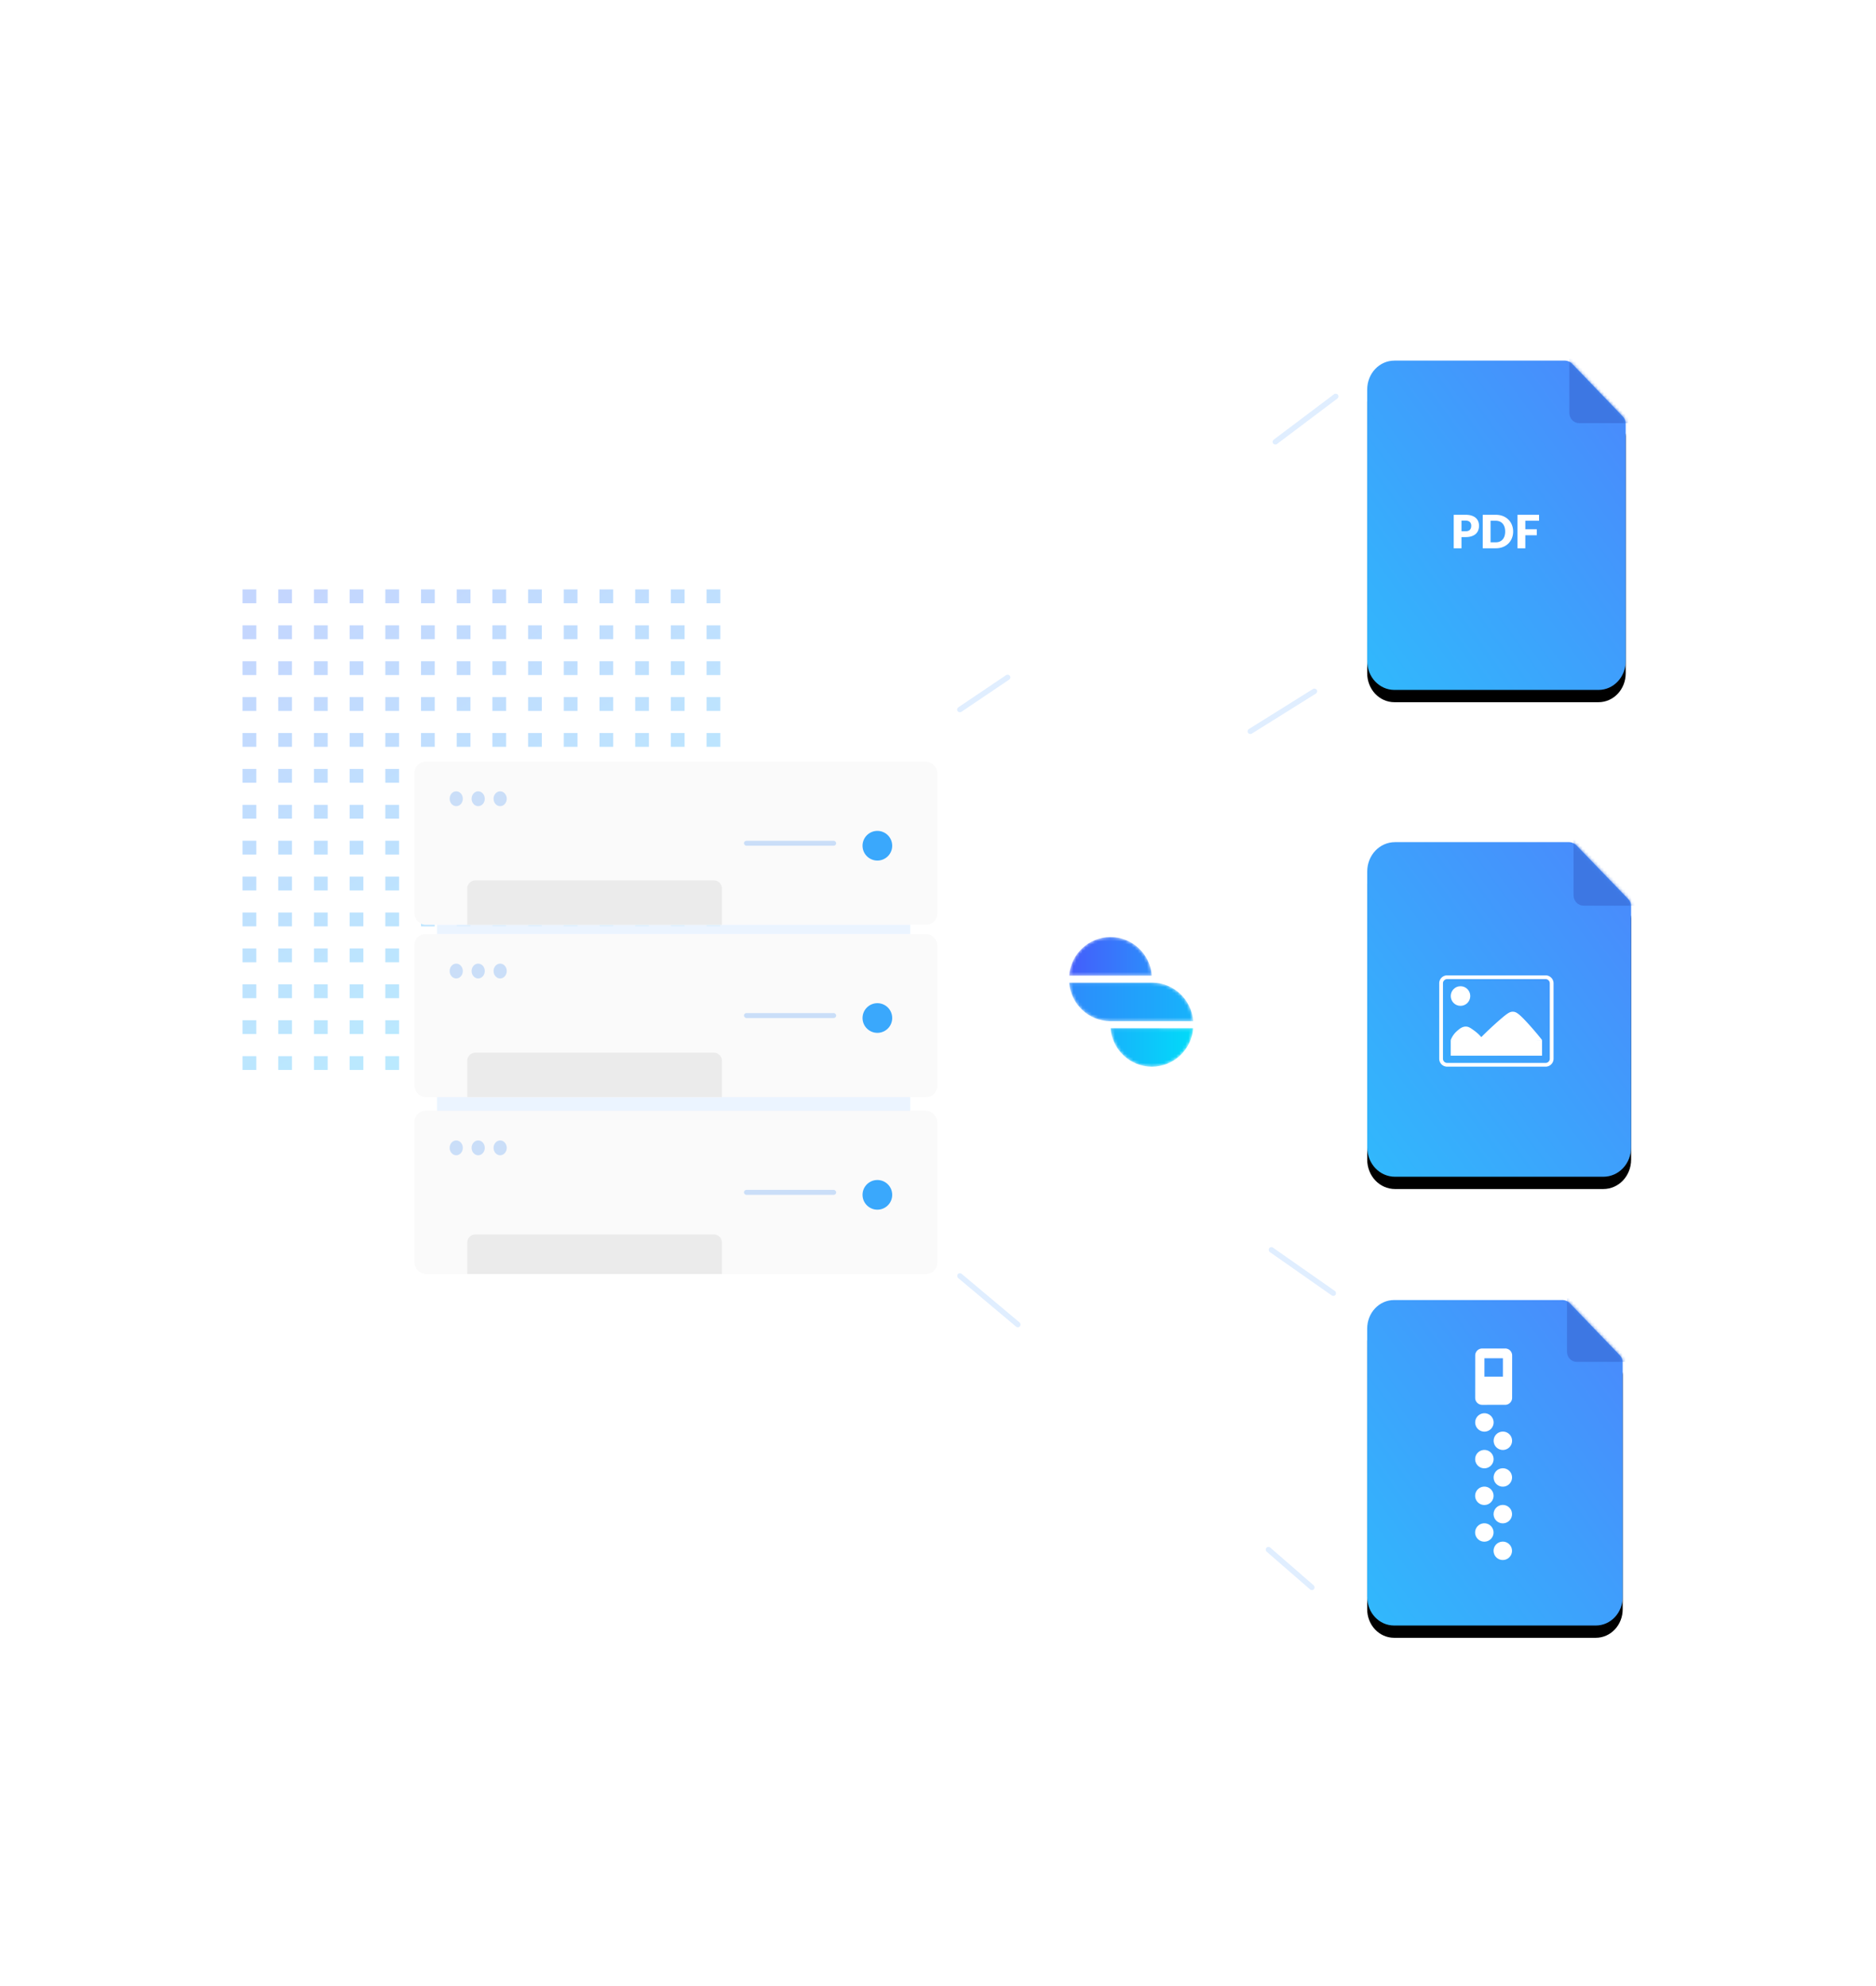<svg width="611" height="647" xmlns="http://www.w3.org/2000/svg" xmlns:xlink="http://www.w3.org/1999/xlink"><defs><linearGradient x1="20.573%" y1="-4.83%" x2="86.747%" y2="107.679%" id="linearGradient-1"><stop stop-color="#3975FB" offset="0%"/><stop stop-color="#0ACDFA" offset="100%"/></linearGradient><linearGradient x1="90.326%" y1="13.54%" x2="0%" y2="97.074%" id="linearGradient-2"><stop stop-color="#488DFC" offset="0%"/><stop stop-color="#31B8FC" offset="100%"/></linearGradient><path d="M9.417.297C4.38.297.35 4.562.35 9.894V99.7c0 5.33 4.03 9.597 9.067 9.597h67.822c5.037 0 9.063-4.267 9.063-9.597V21.268c0-1.066-.334-1.778-1.005-2.488L68.509 1.363C67.838.653 66.83.297 66.159.297H9.416z" id="path-3"/><filter x="-19.8%" y="-11.9%" width="139.6%" height="131.2%" filterUnits="objectBoundingBox" id="filter-5"><feOffset dy="4" in="SourceAlpha" result="shadowOffsetOuter1"/><feGaussianBlur stdDeviation="5" in="shadowOffsetOuter1" result="shadowBlurOuter1"/><feColorMatrix values="0 0 0 0 0.09 0 0 0 0 0.11 0 0 0 0 0.178 0 0 0 0.183 0" in="shadowBlurOuter1"/></filter><path d="M9.118.29C4.24.29.339 4.436.339 9.623V96.98c0 5.185 3.902 9.335 8.779 9.335h65.666c4.877 0 8.775-4.15 8.775-9.335V20.688c0-1.037-.324-1.73-.973-2.42L66.33 1.326C65.681.636 64.707.29 64.056.29H9.118z" id="path-6"/><filter x="-16.8%" y="-9.4%" width="133.6%" height="126.4%" filterUnits="objectBoundingBox" id="filter-8"><feOffset dy="4" in="SourceAlpha" result="shadowOffsetOuter1"/><feGaussianBlur stdDeviation="4" in="shadowOffsetOuter1" result="shadowBlurOuter1"/><feColorMatrix values="0 0 0 0 0.09 0 0 0 0 0.11 0 0 0 0 0.178 0 0 0 0.183 0" in="shadowBlurOuter1"/></filter><path d="M9.225.292C4.29.292.343 4.49.343 9.737v88.384c0 5.246 3.948 9.445 8.882 9.445h66.439c4.934 0 8.878-4.199 8.878-9.445v-77.19c0-1.049-.327-1.75-.984-2.448L67.112 1.342c-.658-.7-1.644-1.05-2.303-1.05H9.225z" id="path-9"/><filter x="-16.6%" y="-9.3%" width="133.3%" height="126.1%" filterUnits="objectBoundingBox" id="filter-11"><feOffset dy="4" in="SourceAlpha" result="shadowOffsetOuter1"/><feGaussianBlur stdDeviation="4" in="shadowOffsetOuter1" result="shadowBlurOuter1"/><feColorMatrix values="0 0 0 0 0.09 0 0 0 0 0.11 0 0 0 0 0.178 0 0 0 0.183 0" in="shadowBlurOuter1"/></filter><path d="M.084.1c.523 7.04 6.352 12.589 13.471 12.589 7.12 0 12.95-5.55 13.472-12.59H.084z" id="path-12"/><linearGradient x1="0%" y1="50%" x2="100%" y2="50%" id="linearGradient-14"><stop stop-color="#17B3FB" offset="0%"/><stop stop-color="#01DBF9" offset="100%"/></linearGradient><path d="M.136 12.683H27.08C26.556 5.643 20.727.093 13.608.093 6.488.094.658 5.644.136 12.684" id="path-15"/><linearGradient x1="0%" y1="50%" x2="100%" y2="50%" id="linearGradient-17"><stop stop-color="#445DFB" offset="0%"/><stop stop-color="#2D8CFB" offset="100%"/></linearGradient><path d="M.136.096c.523 7.04 6.352 12.59 13.472 12.59H40.55C40.028 5.646 34.2.096 27.08.096H.136z" id="path-18"/><linearGradient x1="0%" y1="50%" x2="100%" y2="50%" id="linearGradient-20"><stop stop-color="#2D8CFB" offset="0%"/><stop stop-color="#17B3FB" offset="100%"/></linearGradient><filter x="-24.7%" y="-24.6%" width="161.5%" height="163%" filterUnits="objectBoundingBox" id="filter-21"><feOffset dx="10" dy="11" in="SourceAlpha" result="shadowOffsetOuter1"/><feGaussianBlur stdDeviation="15.5" in="shadowOffsetOuter1" result="shadowBlurOuter1"/><feColorMatrix values="0 0 0 0 0.235 0 0 0 0 0.616 0 0 0 0 0.973 0 0 0 0.13 0" in="shadowBlurOuter1" result="shadowMatrixOuter1"/><feMerge><feMergeNode in="shadowMatrixOuter1"/><feMergeNode in="SourceGraphic"/></feMerge></filter></defs><g id="Artboard-Copy-28" stroke="none" stroke-width="1" fill="none" fill-rule="evenodd"><g id="Group-4" transform="translate(79 117)"><path d="M0 75h4.471v4.498H0V75zm0 11.695h4.471v4.498H0v-4.498zM0 98.39h4.471v4.498H0V98.39zm0 11.695h4.471v4.498H0v-4.498zm0 11.695h4.471v4.498H0v-4.498zm0 11.695h4.471v4.498H0v-4.498zm0 11.695h4.471v4.498H0v-4.498zM11.625 75h4.47v4.498h-4.47V75zm0 11.695h4.47v4.498h-4.47v-4.498zm0 11.695h4.47v4.498h-4.47V98.39zm0 11.695h4.47v4.498h-4.47v-4.498zm0 11.695h4.47v4.498h-4.47v-4.498zm0 11.695h4.47v4.498h-4.47v-4.498zm0 11.695h4.47v4.498h-4.47v-4.498zM23.25 75h4.47v4.498h-4.47V75zm0 11.695h4.47v4.498h-4.47v-4.498zm0 11.695h4.47v4.498h-4.47V98.39zm0 11.695h4.47v4.498h-4.47v-4.498zm0 11.695h4.47v4.498h-4.47v-4.498zm0 11.695h4.47v4.498h-4.47v-4.498zm0 11.695h4.47v4.498h-4.47v-4.498zM34.874 75h4.472v4.498h-4.472V75zm0 11.695h4.472v4.498h-4.472v-4.498zm0 11.695h4.472v4.498h-4.472V98.39zm0 11.695h4.472v4.498h-4.472v-4.498zm0 11.695h4.472v4.498h-4.472v-4.498zm0 11.695h4.472v4.498h-4.472v-4.498zm0 11.695h4.472v4.498h-4.472v-4.498zM46.5 75h4.471v4.498H46.5V75zm11.625 0h4.471v4.498h-4.47V75zm11.625 0h4.471v4.498H69.75V75zM46.5 86.695h4.471v4.498H46.5v-4.498zm11.625 0h4.471v4.498h-4.47v-4.498zm11.625 0h4.471v4.498H69.75v-4.498zM46.499 98.39h4.471v4.498H46.5V98.39zm11.625 0h4.471v4.498h-4.47V98.39zm11.625 0h4.471v4.498h-4.471V98.39zm-23.25 11.695h4.471v4.498H46.5v-4.498zm11.625 0h4.471v4.498h-4.47v-4.498zm11.625 0h4.471v4.498h-4.471v-4.498zm-23.25 11.695h4.471v4.498H46.5v-4.498zm11.625 0h4.471v4.498h-4.47v-4.498zm11.625 0h4.471v4.498h-4.471v-4.498zm-23.25 11.695h4.471v4.498H46.5v-4.498zm11.625 0h4.471v4.498h-4.47v-4.498zm11.625 0h4.471v4.498h-4.471v-4.498zm-23.25 11.695h4.471v4.498H46.5v-4.498zm11.625 0h4.471v4.498h-4.47v-4.498zm11.625 0h4.471v4.498h-4.471v-4.498zM81.374 75h4.47v4.498h-4.47V75zm0 11.695h4.47v4.498h-4.47v-4.498zm0 11.695h4.47v4.498h-4.47V98.39zm0 11.695h4.47v4.498h-4.47v-4.498zm0 11.695h4.47v4.498h-4.47v-4.498zm0 11.695h4.47v4.498h-4.47v-4.498zm0 11.695h4.47v4.498h-4.47v-4.498zM92.999 75h4.47v4.498H93V75zm0 11.695h4.47v4.498H93v-4.498zm0 11.695h4.47v4.498H93V98.39zm0 11.695h4.47v4.498H93v-4.498zm0 11.695h4.47v4.498H93v-4.498zm0 11.695h4.47v4.498H93v-4.498zm0 11.695h4.47v4.498H93v-4.498zM104.623 75h4.471v4.498h-4.47V75zm0 11.695h4.471v4.498h-4.47v-4.498zm0 11.695h4.471v4.498h-4.47V98.39zm0 11.695h4.471v4.498h-4.47v-4.498zm0 11.695h4.471v4.498h-4.47v-4.498zm0 11.695h4.471v4.498h-4.47v-4.498zm0 11.695h4.471v4.498h-4.47v-4.498zM116.248 75h4.471v4.498h-4.47V75zm0 11.695h4.471v4.498h-4.47v-4.498zm0 11.695h4.471v4.498h-4.47V98.39zm0 11.695h4.471v4.498h-4.47v-4.498zm0 11.695h4.471v4.498h-4.47v-4.498zm0 11.695h4.471v4.498h-4.47v-4.498zm0 11.695h4.471v4.498h-4.47v-4.498zM127.873 75h4.471v4.498h-4.47V75zm11.625 0h4.471v4.498h-4.471V75zm11.625 0h4.47v4.498h-4.47V75zm-23.25 11.695h4.471v4.498h-4.47v-4.498zm11.625 0h4.471v4.498h-4.471v-4.498zm11.625 0h4.47v4.498h-4.47v-4.498zm-23.25 11.695h4.471v4.498h-4.47V98.39zm11.625 0h4.471v4.498h-4.471V98.39zm11.625 0h4.47v4.498h-4.47V98.39zm-23.25 11.695h4.471v4.498h-4.47v-4.498zm11.625 0h4.471v4.498h-4.471v-4.498zm11.625 0h4.47v4.498h-4.47v-4.498zm-23.25 11.695h4.471v4.498h-4.47v-4.498zm11.625 0h4.471v4.498h-4.471v-4.498zm11.625 0h4.47v4.498h-4.47v-4.498zm-23.25 11.695h4.471v4.498h-4.47v-4.498zm11.625 0h4.471v4.498h-4.471v-4.498zm11.625 0h4.47v4.498h-4.47v-4.498zm-23.25 11.695h4.471v4.498h-4.47v-4.498zm11.625 0h4.471v4.498h-4.471v-4.498zm11.625 0h4.47v4.498h-4.47v-4.498zm-69.75 11.695h4.472v4.498h-4.471v-4.498zm0 11.695h4.472v4.498h-4.471v-4.498zm0 11.695h4.472v4.498h-4.471v-4.498zm0 11.695h4.472v4.498h-4.471v-4.498zm0 11.695h4.472v4.498h-4.471v-4.498zm0 11.695h4.472v4.498h-4.471v-4.498zm0 11.695h4.472v4.498h-4.471v-4.498zM93 156.865h4.47v4.498H93v-4.498zm0 11.695h4.47v4.498H93v-4.498zm0 11.695h4.47v4.498H93v-4.498zm0 11.695h4.47v4.498H93v-4.498zm0 11.695h4.47v4.498H93v-4.498zm0 11.695h4.47v4.498H93v-4.498zm0 11.695h4.47v4.498H93v-4.498zm11.624-70.17h4.471v4.498h-4.47v-4.498zm0 11.695h4.471v4.498h-4.47v-4.498zm0 11.695h4.471v4.498h-4.47v-4.498zm0 11.695h4.471v4.498h-4.47v-4.498zm0 11.695h4.471v4.498h-4.47v-4.498zm0 11.695h4.471v4.498h-4.47v-4.498zm0 11.695h4.471v4.498h-4.47v-4.498zm11.625-70.17h4.471v4.498h-4.47v-4.498zm0 11.695h4.471v4.498h-4.47v-4.498zm0 11.695h4.471v4.498h-4.47v-4.498zm0 11.695h4.471v4.498h-4.47v-4.498zm0 11.695h4.471v4.498h-4.47v-4.498zm0 11.695h4.471v4.498h-4.47v-4.498zm0 11.695h4.471v4.498h-4.47v-4.498zm11.625-70.17h4.471v4.498h-4.47v-4.498zm11.625 0h4.471v4.498h-4.471v-4.498zm11.625 0h4.47v4.498h-4.47v-4.498zm-23.25 11.695h4.471v4.498h-4.47v-4.498zm11.625 0h4.471v4.498h-4.471v-4.498zm11.625 0h4.47v4.498h-4.47v-4.498zm-23.25 11.695h4.471v4.498h-4.47v-4.498zm11.625 0h4.471v4.498h-4.471v-4.498zm11.625 0h4.47v4.498h-4.47v-4.498zm-23.25 11.695h4.471v4.498h-4.47v-4.498zm11.625 0h4.471v4.498h-4.471v-4.498zm11.625 0h4.47v4.498h-4.47v-4.498zm-23.25 11.695h4.471v4.498h-4.47v-4.498zm11.625 0h4.471v4.498h-4.471v-4.498zm11.625 0h4.47v4.498h-4.47v-4.498zm-23.25 11.695h4.471v4.498h-4.47v-4.498zm11.625 0h4.471v4.498h-4.471v-4.498zm11.625 0h4.47v4.498h-4.47v-4.498zm-23.25 11.695h4.471v4.498h-4.47v-4.498zm11.625 0h4.471v4.498h-4.471v-4.498zm11.625 0h4.47v4.498h-4.47v-4.498zM0 156.865h4.471v4.498H0v-4.498zm0 11.695h4.471v4.498H0v-4.498zm0 11.695h4.471v4.498H0v-4.498zm0 11.695h4.471v4.498H0v-4.498zm0 11.695h4.471v4.498H0v-4.498zm0 11.695h4.471v4.498H0v-4.498zm0 11.695h4.471v4.498H0v-4.498zm11.625-70.17h4.47v4.498h-4.47v-4.498zm0 11.695h4.47v4.498h-4.47v-4.498zm0 11.695h4.47v4.498h-4.47v-4.498zm0 11.695h4.47v4.498h-4.47v-4.498zm0 11.695h4.47v4.498h-4.47v-4.498zm0 11.695h4.47v4.498h-4.47v-4.498zm0 11.695h4.47v4.498h-4.47v-4.498zm11.625-70.17h4.47v4.498h-4.47v-4.498zm0 11.695h4.47v4.498h-4.47v-4.498zm0 11.695h4.47v4.498h-4.47v-4.498zm0 11.695h4.47v4.498h-4.47v-4.498zm0 11.695h4.47v4.498h-4.47v-4.498zm0 11.695h4.47v4.498h-4.47v-4.498zm0 11.695h4.47v4.498h-4.47v-4.498zm11.624-70.17h4.472v4.498h-4.472v-4.498zm0 11.695h4.472v4.498h-4.472v-4.498zm0 11.695h4.472v4.498h-4.472v-4.498zm0 11.695h4.472v4.498h-4.472v-4.498zm0 11.695h4.472v4.498h-4.472v-4.498zm0 11.695h4.472v4.498h-4.472v-4.498zm0 11.695h4.472v4.498h-4.472v-4.498zm11.625-70.17h4.471v4.498H46.5v-4.498zm11.625 0h4.471v4.498h-4.47v-4.498zm11.625 0h4.471v4.498h-4.471v-4.498zm-23.25 11.695h4.471v4.498H46.5v-4.498zm11.625 0h4.471v4.498h-4.47v-4.498zm11.625 0h4.471v4.498h-4.471v-4.498zm-23.25 11.695h4.471v4.498H46.5v-4.498zm11.625 0h4.471v4.498h-4.47v-4.498zm11.625 0h4.471v4.498h-4.471v-4.498zm-23.25 11.695h4.471v4.498H46.5v-4.498zm11.625 0h4.471v4.498h-4.47v-4.498zm11.625 0h4.471v4.498h-4.471v-4.498zm-23.25 11.695h4.471v4.498H46.5v-4.498zm11.625 0h4.471v4.498h-4.47v-4.498zm11.625 0h4.471v4.498h-4.471v-4.498zm-23.25 11.695h4.471v4.498H46.5v-4.498zm11.625 0h4.471v4.498h-4.47v-4.498zm11.625 0h4.471v4.498h-4.471v-4.498zm-23.25 11.695h4.471v4.498H46.5v-4.498zm11.625 0h4.471v4.498h-4.47v-4.498zm11.625 0h4.471v4.498h-4.471v-4.498z" id="Combined-Shape" fill="url(#linearGradient-1)" opacity=".298"/><g id="Group-14" transform="translate(46)"><g id="Group-3" transform="translate(185.388)"><g id="Group-256-Copy-6" transform="translate(134.554 157.025)"><g id="Group-5"><mask id="mask-4" fill="#fff"><use xlink:href="#path-3"/></mask><g id="Fill-254"><use fill="#000" filter="url(#filter-5)" xlink:href="#path-3"/><use fill="url(#linearGradient-2)" xlink:href="#path-3"/></g><g id="noun_635661_cc" mask="url(#mask-4)"><g transform="translate(23.635 43.861)" id="Group"><path d="M34.826 28.963H2.74a1.978 1.978 0 0 1-1.966-1.978V2.422c0-1.087.885-1.978 1.966-1.978h32.086c1.08 0 1.965.89 1.965 1.978v24.562a1.977 1.977 0 0 1-1.965 1.979z" id="Shape" stroke="#FFF" stroke-width="1.224"/><g transform="translate(3.302 3.323)" fill="#FFF" fill-rule="nonzero"><ellipse id="Oval" cx="3.798" cy="3.242" rx="3.179" ry="3.199"/><path id="Rectangle-path" d="M.612 17.559h29.74v5.114H.612z"/><path d="M.619 17.559A7.437 7.437 0 0 1 2.592 14.7c.762-.675 1.713-1.543 2.987-1.51.89.023 1.51.47 2.66 1.302a13.604 13.604 0 0 1 2.328 2.134 112.577 112.577 0 0 1 5.547-5.218c2.944-2.587 3.754-3.097 4.79-3.06.993.036 1.876.55 4.867 3.82a97.375 97.375 0 0 1 4.58 5.39 316.04 316.04 0 0 1-14.296 1.192c-1.959.117-3.234.173-4.847.144a49.52 49.52 0 0 1-10.59-1.336z" id="Shape"/></g></g></g><path d="M67.56-.192v17.787c0 1.893 1.462 3.407 3.29 3.407h17.182c.73 0 1.463-.758 1.827-1.135 0-.758-.364-1.514-1.096-2.272L71.215-.948c-.73-.758-1.826-1.137-2.559-1.137-.73.38-1.096 1.137-1.096 1.893" id="Fill-262" fill="#3D77E3" mask="url(#mask-4)"/></g></g><rect id="Rectangle-Copy-2" fill="#E0EEFF" transform="rotate(148 107.271 114.709)" x="94.063" y="113.823" width="26.417" height="1.772" rx=".886"/><rect id="Rectangle-Copy-8" fill="#E0EEFF" transform="rotate(146 10.01 108.896)" x="-.264" y="108.01" width="20.547" height="1.772" rx=".886"/><rect id="Rectangle-Copy-9" fill="#E0EEFF" transform="rotate(41 109.808 393.932)" x="99.535" y="393.046" width="20.547" height="1.772" rx=".886"/><rect id="Rectangle-Copy-4" fill="#E0EEFF" transform="rotate(35 113.785 297.193)" x="100.576" y="296.307" width="26.417" height="1.772" rx=".886"/><rect id="Rectangle-Copy-6" fill="#E0EEFF" transform="rotate(-140 11.684 306.55)" x="-1.524" y="305.664" width="26.417" height="1.772" rx=".886"/><rect id="Rectangle-Copy-3" fill="#E0EEFF" transform="rotate(-37 114.813 19.522)" x="101.604" y="18.636" width="26.417" height="1.772" rx=".886"/><g id="Group-256-Copy-8" transform="translate(134.554 306.189)"><g id="Group-5"><mask id="mask-7" fill="#fff"><use xlink:href="#path-6"/></mask><g id="Fill-254"><use fill="#000" filter="url(#filter-8)" xlink:href="#path-6"/><use fill="url(#linearGradient-2)" xlink:href="#path-6"/></g><g id="Group" mask="url(#mask-7)" fill="#FFF" fill-rule="nonzero"><g transform="rotate(-15 84.004 -62.65)"><ellipse id="Oval" cx="4.157" cy="59.505" rx="3.009" ry="3.001"/><ellipse id="Oval" cx="7.257" cy="47.966" rx="3.009" ry="3.001"/><ellipse id="Oval" cx="10.357" cy="36.425" rx="3.009" ry="3.001"/><ellipse id="Oval" cx="13.458" cy="24.886" rx="3.009" ry="3.001"/><ellipse id="Oval" cx="8.419" cy="66.829" rx="3.009" ry="3.001"/><ellipse id="Oval" cx="11.519" cy="55.289" rx="3.009" ry="3.001"/><ellipse id="Oval" cx="14.62" cy="43.749" rx="3.009" ry="3.001"/><ellipse id="Oval" cx="17.72" cy="32.209" rx="3.009" ry="3.001"/><path d="M26.228 3.367l-7.23-1.932a2.283 2.283 0 0 0-2.787 1.604l-3.586 13.345a2.276 2.276 0 0 0 1.608 2.78l7.23 1.932a2.283 2.283 0 0 0 2.787-1.604l3.586-13.346a2.275 2.275 0 0 0-1.608-2.779zm-3.094 8.673l-5.807-1.552 1.556-5.792 5.807 1.552-1.556 5.792z" id="Shape"/></g></g><path d="M65.413-.187v17.302c0 1.842 1.416 3.314 3.185 3.314h16.636c.708 0 1.416-.737 1.77-1.104 0-.737-.354-1.473-1.062-2.21L68.952-.922c-.707-.737-1.769-1.106-2.478-1.106-.707.369-1.061 1.106-1.061 1.841" id="Fill-262" fill="#3D77E3" mask="url(#mask-7)"/></g></g><g id="Group-256-Copy-9" transform="translate(134.554 .174)"><g id="Group-5"><mask id="mask-10" fill="#fff"><use xlink:href="#path-9"/></mask><g id="Fill-254"><use fill="#000" filter="url(#filter-11)" xlink:href="#path-9"/><use fill="url(#linearGradient-2)" xlink:href="#path-9"/></g><path d="M32.375 55.87c.659 0 1.133-.157 1.422-.472.29-.314.435-.754.435-1.318 0-.25-.038-.476-.113-.681a1.387 1.387 0 0 0-.34-.528 1.532 1.532 0 0 0-.577-.34 2.55 2.55 0 0 0-.827-.12h-1.318v3.459h1.318zm0-5.354c.768 0 1.429.091 1.98.273.552.183 1.006.433 1.363.753s.62.696.79 1.13c.17.435.255.904.255 1.408a4.14 4.14 0 0 1-.262 1.498 3.005 3.005 0 0 1-.802 1.168c-.36.324-.815.578-1.366.76-.552.182-1.205.273-1.958.273h-1.318v3.647h-2.531v-10.91h3.849zm15.5 5.451a5.72 5.72 0 0 1-.408 2.183 5.107 5.107 0 0 1-1.15 1.73 5.213 5.213 0 0 1-1.786 1.138c-.696.272-1.468.408-2.317.408h-4.238v-10.91h4.238c.849 0 1.621.137 2.317.412a5.288 5.288 0 0 1 1.786 1.138c.495.484.878 1.06 1.15 1.726a5.7 5.7 0 0 1 .408 2.175zm-2.591 0c0-.539-.07-1.026-.21-1.46a3.12 3.12 0 0 0-.602-1.104 2.618 2.618 0 0 0-.963-.697 3.267 3.267 0 0 0-1.295-.243h-1.692v7.016h1.692c.484 0 .916-.081 1.295-.243.38-.162.7-.395.963-.697a3.12 3.12 0 0 0 .602-1.104c.14-.434.21-.924.21-1.468zm6.56-3.504v2.763h3.729v1.954h-3.73v4.246h-2.545v-10.91h7.023v1.947h-4.477z" id="PDF" fill="#FFF" mask="url(#mask-10)"/><path d="M66.182-.189v17.506c0 1.863 1.433 3.353 3.223 3.353h16.832c.716 0 1.433-.746 1.79-1.117 0-.746-.357-1.49-1.074-2.236L69.763-.933c-.715-.746-1.79-1.119-2.507-1.119-.715.373-1.074 1.12-1.074 1.863" id="Fill-262" fill="#3D77E3" mask="url(#mask-10)"/></g></g><g id="Group-21" transform="translate(37.69 188.04)"><g id="Group-9" transform="translate(13.524 29.751)"><mask id="mask-13" fill="#fff"><use xlink:href="#path-12"/></mask><path d="M.084.1c.523 7.04 6.352 12.589 13.471 12.589 7.12 0 12.95-5.55 13.472-12.59H.084z" id="Fill-7" fill="url(#linearGradient-14)" mask="url(#mask-13)"/></g><g id="Group-12" transform="translate(0 .097)"><mask id="mask-16" fill="#fff"><use xlink:href="#path-15"/></mask><path d="M.136 12.683H27.08C26.556 5.643 20.727.093 13.608.093 6.488.094.658 5.644.136 12.684" id="Fill-10" fill="url(#linearGradient-17)" mask="url(#mask-16)"/></g><g id="Group-15" transform="translate(0 14.924)"><mask id="mask-19" fill="#fff"><use xlink:href="#path-18"/></mask><path d="M.136.096c.523 7.04 6.352 12.59 13.472 12.59H40.55C40.028 5.646 34.2.096 27.08.096H.136z" id="Fill-13" fill="url(#linearGradient-20)" mask="url(#mask-19)"/></g></g></g><g id="Group-20" filter="url(#filter-21)" transform="translate(0 120.103)"><path id="Rectangle-3-Copy" fill="#E6F1FF" opacity=".812" d="M7.338 2.954h154.1v118.15H7.339z"/><g id="Group-2"><rect id="Rectangle-30" fill="#FAFAFA" x="0" y="0" width="170.245" height="53.167" rx="3.6"/><path d="M19.868 38.667h77.576a2.7 2.7 0 0 1 2.7 2.7v11.8H17.168v-11.8a2.7 2.7 0 0 1 2.7-2.7z" id="Rectangle-2" fill="#E9E9E9" opacity=".885"/><ellipse id="Oval-3" fill="#CADEF8" cx="13.591" cy="12.083" rx="2.146" ry="2.417"/><ellipse id="Oval-3-Copy" fill="#CADEF8" cx="20.744" cy="12.083" rx="2.146" ry="2.417"/><ellipse id="Oval-3-Copy-2" fill="#CADEF8" cx="27.897" cy="12.083" rx="2.146" ry="2.417"/><rect id="Rectangle" fill="#CADEF8" x="107.297" y="25.778" width="30.043" height="1.611" rx=".806"/><ellipse id="Oval-2" fill="#3AA8FC" cx="150.756" cy="27.389" rx="4.832" ry="4.833"/></g><g id="Group-2-Copy" transform="translate(0 56.121)"><rect id="Rectangle-30" fill="#FAFAFA" x="0" y="0" width="170.245" height="53.167" rx="3.6"/><path d="M19.868 38.667h77.576a2.7 2.7 0 0 1 2.7 2.7v11.8H17.168v-11.8a2.7 2.7 0 0 1 2.7-2.7z" id="Rectangle-2" fill="#E9E9E9" opacity=".885"/><ellipse id="Oval-3" fill="#CADEF8" cx="13.591" cy="12.083" rx="2.146" ry="2.417"/><ellipse id="Oval-3-Copy" fill="#CADEF8" cx="20.744" cy="12.083" rx="2.146" ry="2.417"/><ellipse id="Oval-3-Copy-2" fill="#CADEF8" cx="27.897" cy="12.083" rx="2.146" ry="2.417"/><rect id="Rectangle" fill="#CADEF8" x="107.297" y="25.778" width="30.043" height="1.611" rx=".806"/><ellipse id="Oval-2" fill="#3AA8FC" cx="150.756" cy="27.389" rx="4.832" ry="4.833"/></g><g id="Group-2-Copy-2" transform="translate(0 113.719)"><rect id="Rectangle-30" fill="#FAFAFA" x="0" y="0" width="170.245" height="53.167" rx="3.6"/><path d="M19.868 40.278h77.576a2.7 2.7 0 0 1 2.7 2.7v10.19H17.168v-10.19a2.7 2.7 0 0 1 2.7-2.7z" id="Rectangle-2" fill="#E9E9E9" opacity=".885"/><ellipse id="Oval-3" fill="#CADEF8" cx="13.591" cy="12.083" rx="2.146" ry="2.417"/><ellipse id="Oval-3-Copy" fill="#CADEF8" cx="20.744" cy="12.083" rx="2.146" ry="2.417"/><ellipse id="Oval-3-Copy-2" fill="#CADEF8" cx="27.897" cy="12.083" rx="2.146" ry="2.417"/><rect id="Rectangle" fill="#CADEF8" x="107.297" y="25.778" width="30.043" height="1.611" rx=".806"/><ellipse id="Oval-2" fill="#3AA8FC" cx="150.756" cy="27.389" rx="4.832" ry="4.833"/></g></g></g></g></g></svg>